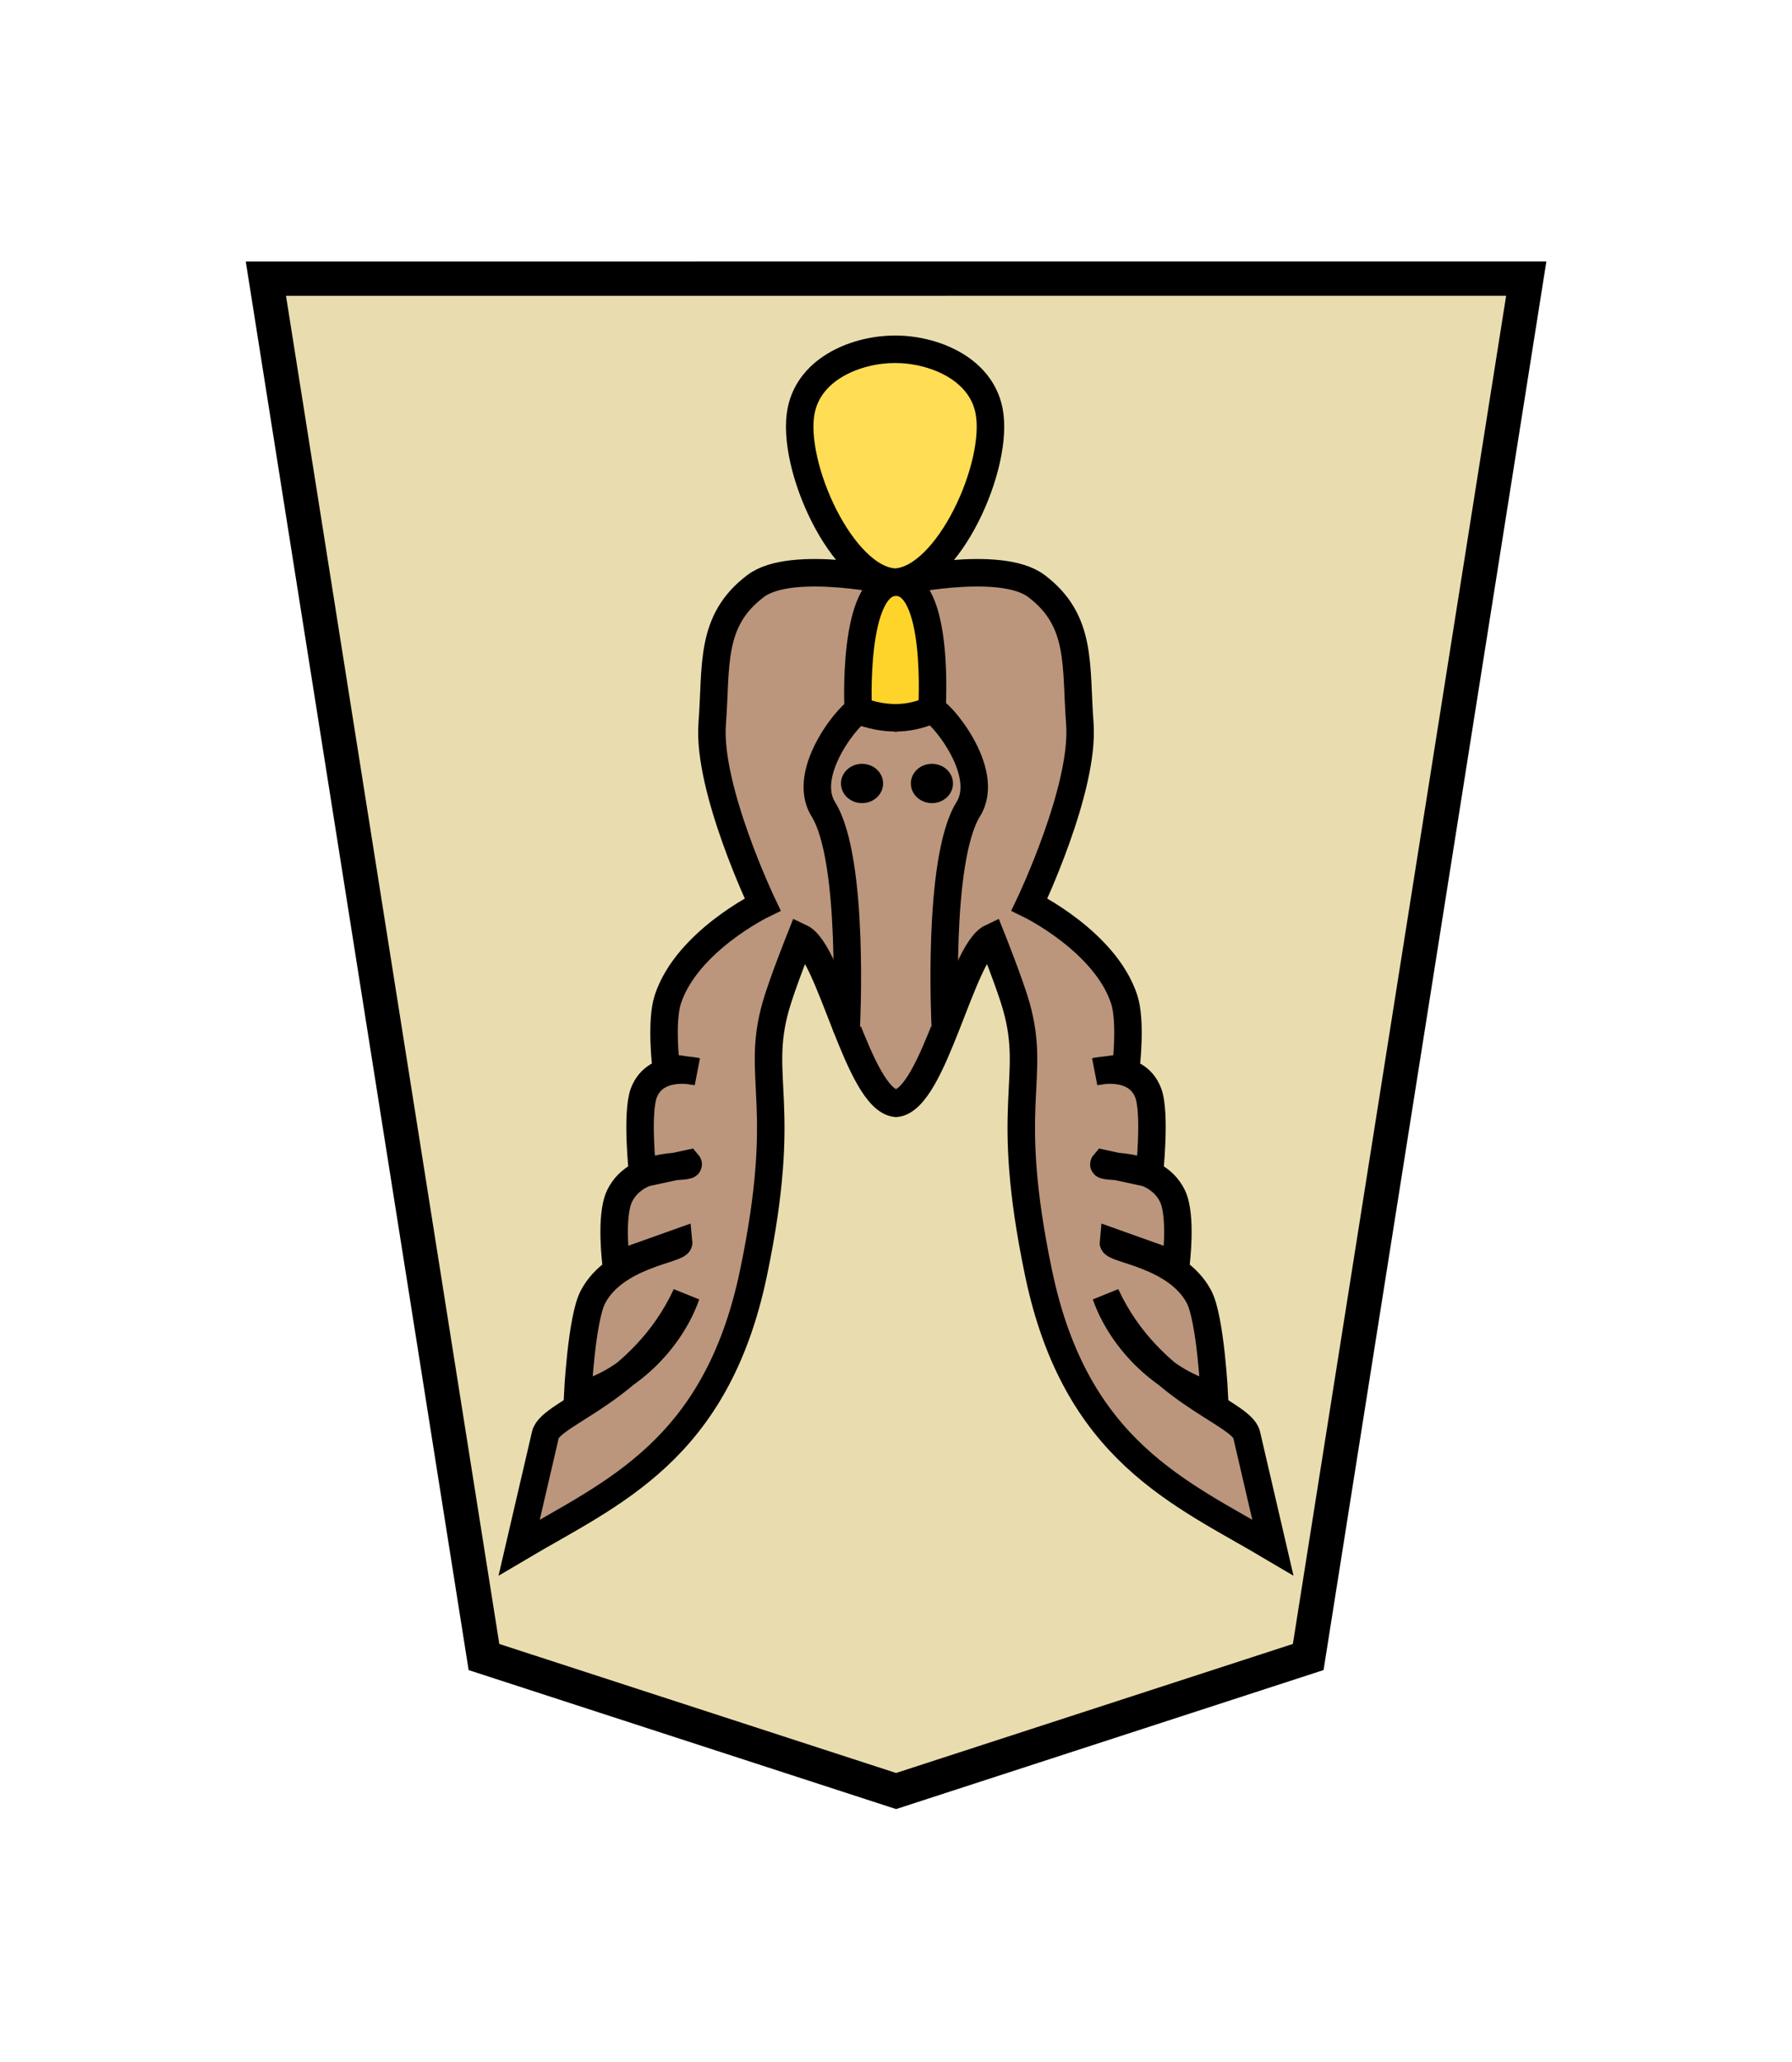 <svg height="60" width="52.157" xmlns="http://www.w3.org/2000/svg"><path d="m-11.042 6.667-12.954 4.221-6.853 43.408 39.615-.001-6.855-43.408z" fill="#e9ddaf" stroke="#000" stroke-width="1.081" transform="matrix(-.926 0 0 -.924 15.856 58.277)"/><g transform="matrix(-1 0 0 -1 90.024 51.636)"><g stroke="#000" stroke-width=".8"><path d="m68.03 34.584c1.347-1.014 1.136-2.319 1.265-4.0.145-1.895-1.467-5.268-1.467-5.268s2.194-1.066 2.755-2.749c.218-.655.055-1.987.055-1.987l-.891-.126s1.185.291 1.536-.615c.226-.584.037-2.349.037-2.349l-1.318.284c-.142-.166 1.461.139 1.988-.939.285-.583.1-2.0.1-2l-1.82.649c-.021-.205 1.846-.348 2.496-1.588.336-.64.446-2.875.446-2.875-1.433.338-2.702 1.613-3.161 2.935 1.287-2.781 3.946-3.41 4.099-4.069l.763-3.282c-2.68 1.588-5.735 2.787-6.82 7.99-1.035 4.96-.048 5.624-.645 7.752-.181.645-.725 2.008-.725 2.008h0c-.868-.409-1.677-4.708-2.778-4.825-1.101.116-1.909 4.416-2.778 4.825h0s-.544-1.362-.725-2.008c-.597-2.128.39-2.792-.645-7.752-1.085-5.203-4.14-6.402-6.82-7.99l.763 3.282c.153.659 2.813 1.288 4.099 4.069-.459-1.322-1.728-2.597-3.161-2.935 0 0 .111 2.234.446 2.875.65 1.24 2.517 1.383 2.496 1.588l-1.82-.649s-.185 1.417.1 2c.527 1.078 2.13.773 1.988.939l-1.318-.284s-.19 1.765.037 2.349c.351.906 1.536.615 1.536.615l-.891.126s-.163 1.331.055 1.987c.561 1.683 2.755 2.749 2.755 2.749s-1.612 3.373-1.467 5.268c.129 1.681-.082 2.986 1.265 4 1.059.797 4.085.112 4.085.112s3.026.685 4.085-.112z" fill="#bb967c"/><path d="m62.511 21.763s.251 4.848-.669 6.327c-.688 1.106.875 2.908 1.058 2.876l1.052-.217 1.052.217c.184.032 1.746-1.77 1.058-2.876-.92-1.479-.669-6.327-.669-6.327" fill="#bb967c" stroke-linecap="round"/><path d="m62.9 30.985s-.244 3.701 1.041 3.71c1.298.009 1.104-3.734 1.104-3.734-.701-.26-1.413-.311-2.145.024z" fill="#ffd42a"/><path d="m61.239 39.693c.253 1.245 1.646 1.78 2.733 1.78s2.48-.534 2.733-1.78c.32-1.574-1.186-4.931-2.733-4.997-1.547.066-3.053 3.424-2.733 4.997z" fill="#fd5"/></g><ellipse cx="62.9" cy="28.838" rx=".613" ry=".572"/><ellipse cx="64.934" cy="28.838" rx=".613" ry=".572"/></g></svg>
